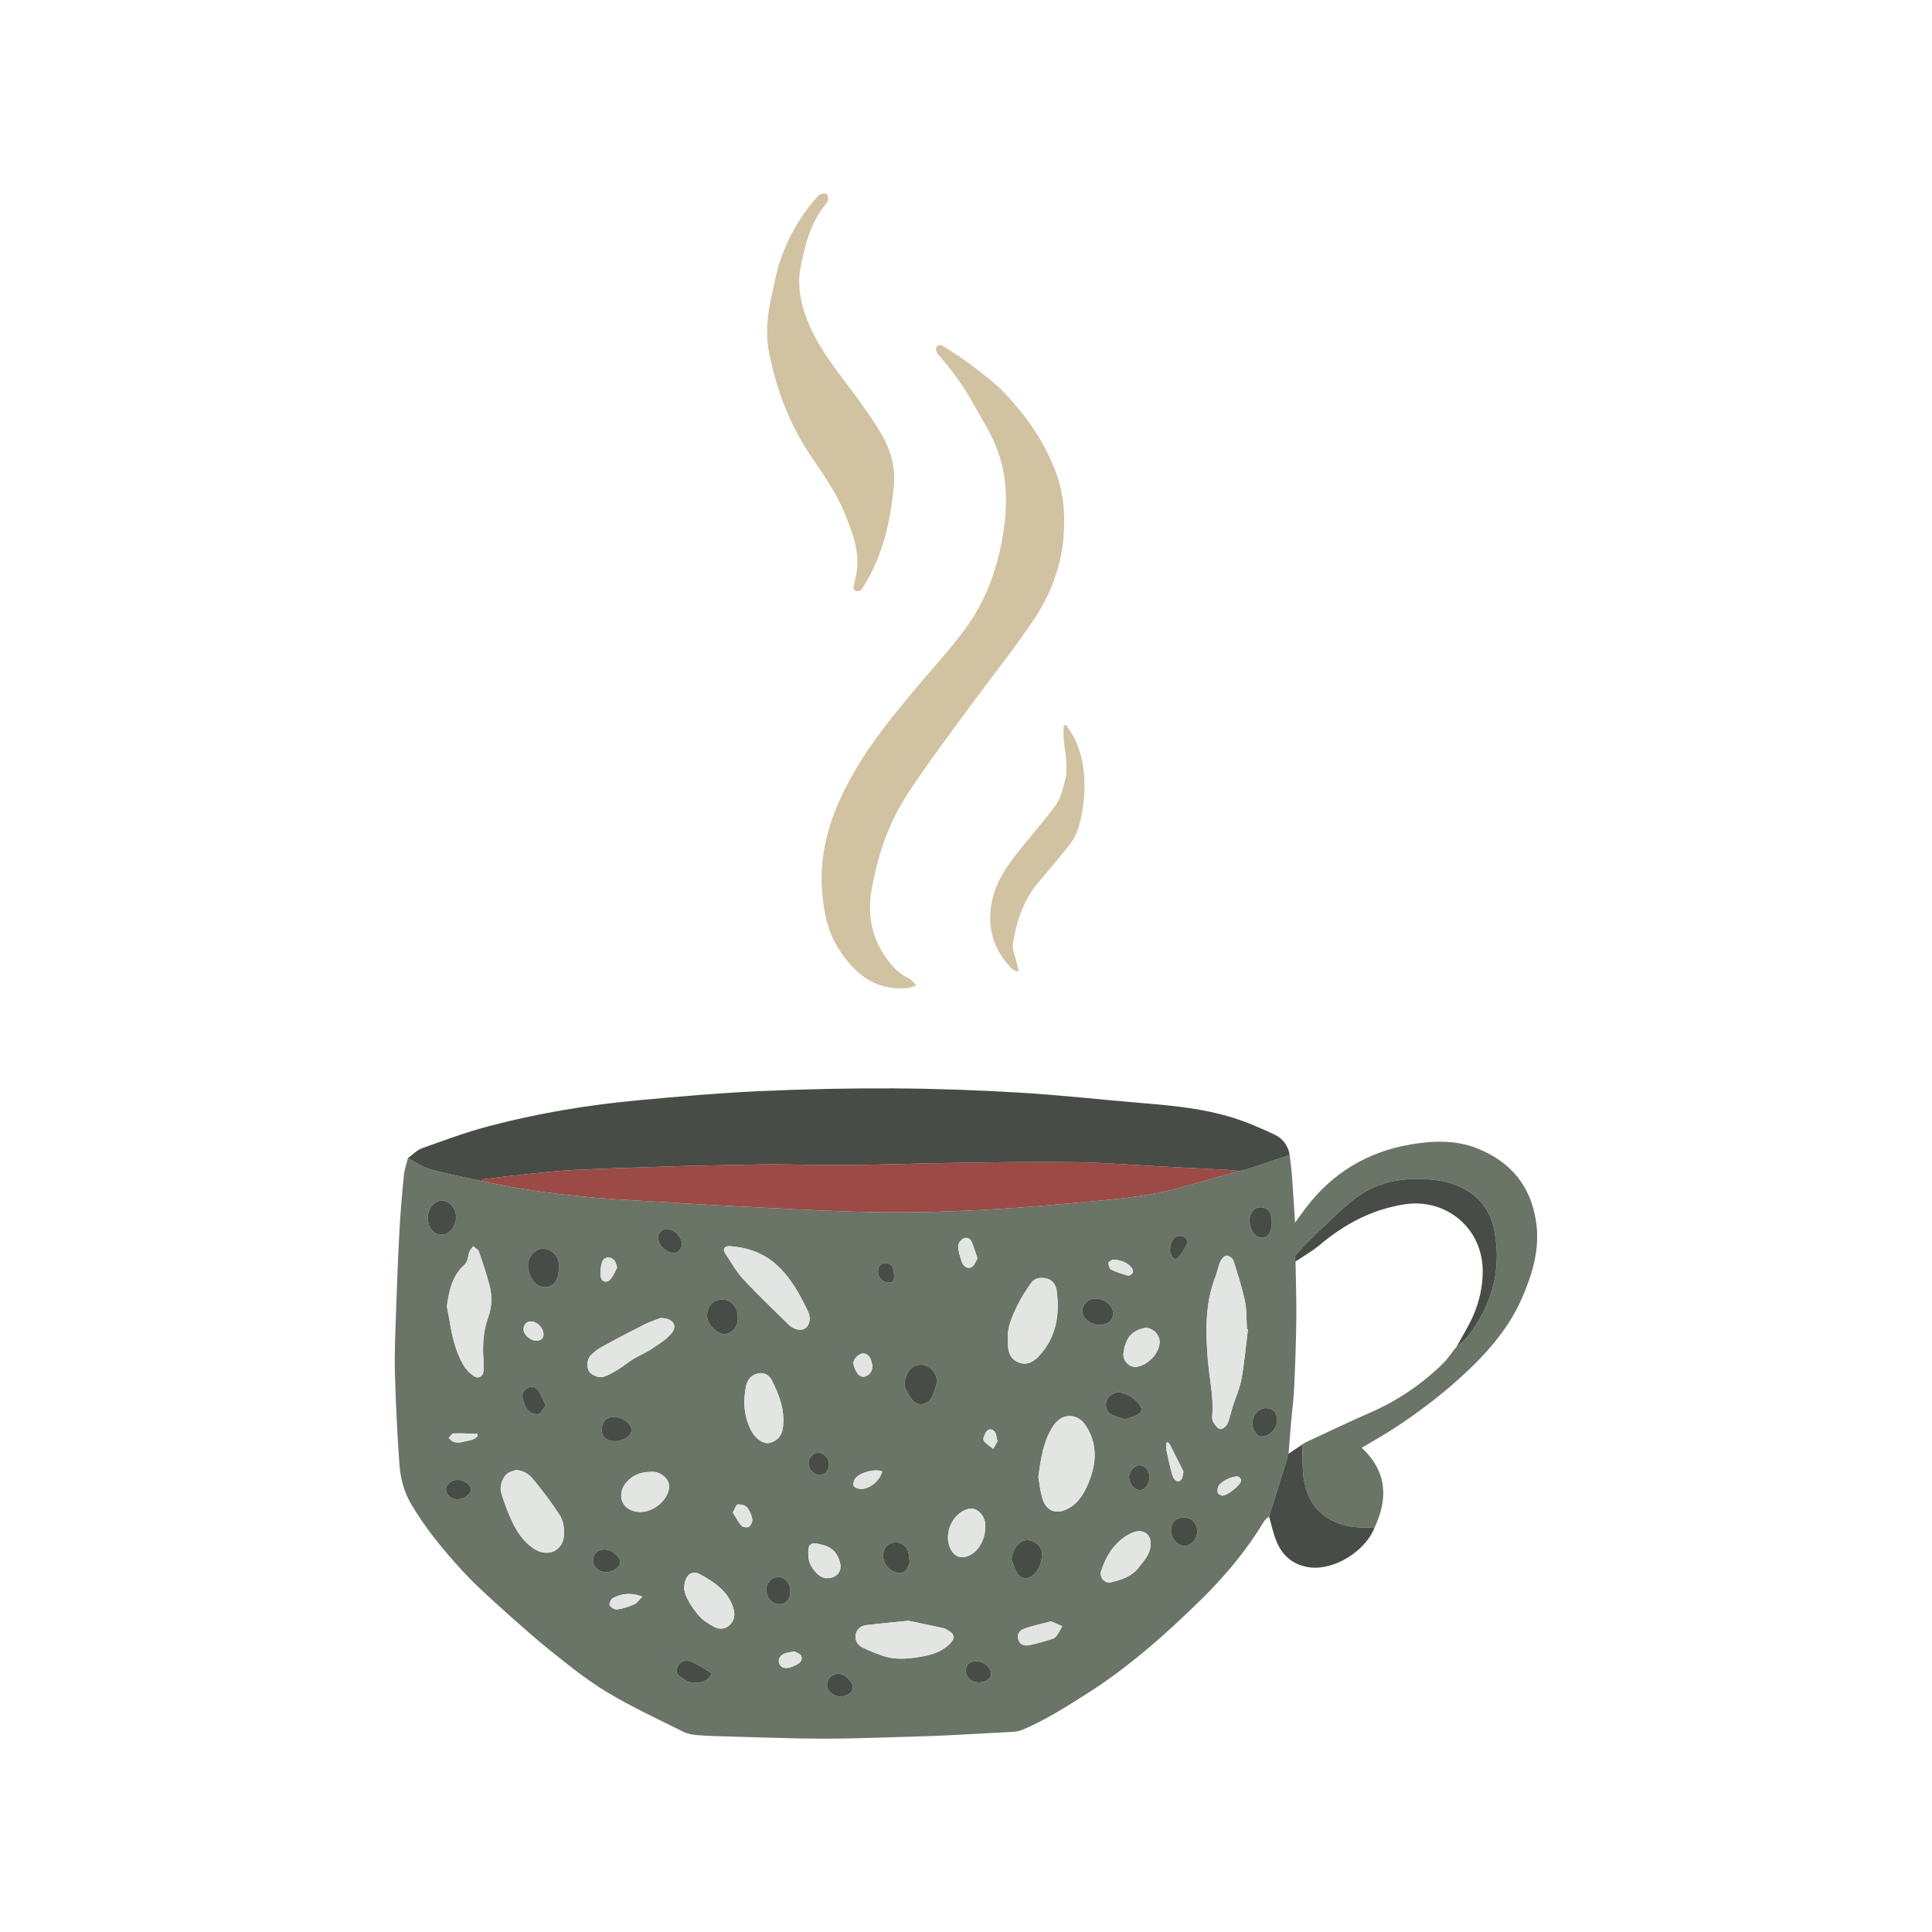 <svg xmlns="http://www.w3.org/2000/svg" width="375" viewBox="0 0 375 375" height="375" version="1.0"><defs><clipPath id="a"><path d="M 76.629 221.109 L 298.367 221.109 L 298.367 337.477 L 76.629 337.477 Z M 76.629 221.109"/></clipPath><clipPath id="b"><path d="M 148 37.5 L 211 37.5 L 211 192 L 148 192 Z M 148 37.5"/></clipPath></defs><g clip-path="url(#a)"><path fill="#6A7467" d="M 193.68 279.598 C 193.621 279.551 193.566 279.512 193.508 279.469 C 193.445 279.109 193.426 278.738 193.312 278.395 C 193.062 277.648 192.422 277.227 191.777 277.582 C 191.324 277.832 191.098 278.566 190.887 279.129 C 190.809 279.34 190.973 279.758 191.164 279.934 C 191.668 280.406 192.25 280.797 192.801 281.223 C 193.094 280.68 193.387 280.137 193.68 279.598 Z M 92.711 278.699 C 92.695 278.57 92.68 278.438 92.664 278.309 C 91.125 278.27 89.582 278.176 88.047 278.23 C 87.711 278.246 87.395 278.801 87.07 279.102 C 87.414 279.379 87.723 279.805 88.109 279.895 C 88.66 280.023 89.305 280.031 89.848 279.871 C 90.832 279.578 92.008 279.629 92.711 278.699 Z M 173.535 247.812 C 173.555 245.996 172.988 245.195 171.914 245.188 C 170.977 245.18 170.43 245.781 170.43 246.832 C 170.426 247.996 171.355 248.953 172.516 248.949 C 173.535 248.945 173.527 248.195 173.535 247.812 Z M 154.203 320.539 C 153.344 320.715 152.766 320.734 152.277 320.957 C 151.539 321.293 150.961 321.883 151.227 322.785 C 151.473 323.633 152.223 323.852 153 323.73 C 153.535 323.648 154.047 323.395 154.547 323.164 C 155.289 322.824 155.828 322.176 155.52 321.422 C 155.328 320.969 154.547 320.758 154.203 320.539 Z M 216.043 244.48 C 215.875 244.586 215.211 244.793 215.164 245.098 C 215.094 245.523 215.359 246.273 215.699 246.441 C 216.727 246.953 217.844 247.297 218.957 247.586 C 219.219 247.652 219.727 247.316 219.887 247.035 C 220.008 246.82 219.848 246.32 219.648 246.078 C 218.82 245.051 217.688 244.594 216.043 244.48 Z M 237.219 290.312 C 238.328 290.281 240.812 288.258 240.914 287.348 C 240.941 287.113 240.562 286.656 240.309 286.605 C 239.309 286.398 236.926 287.559 236.5 288.465 C 236.32 288.852 236.262 289.41 236.402 289.793 C 236.508 290.074 237.031 290.199 237.219 290.312 Z M 103.047 256.492 C 102.211 256.5 101.633 257.102 101.617 257.984 C 101.598 259.055 102.988 260.285 104.191 260.227 C 104.93 260.188 105.492 259.84 105.496 259.027 C 105.5 257.746 104.246 256.48 103.047 256.492 Z M 227.09 242.758 C 227.125 242.895 227.184 243.34 227.371 243.719 C 227.652 244.301 228.246 244.613 228.695 244.082 C 229.367 243.305 230.004 242.418 230.355 241.465 C 230.688 240.57 229.922 239.852 228.941 239.871 C 227.895 239.895 227.137 240.961 227.09 242.758 Z M 119.773 246.066 C 119.582 245.145 119.398 244.473 118.555 244.172 C 117.715 243.871 117.055 244.359 116.859 244.992 C 116.582 245.895 116.453 246.934 116.613 247.855 C 116.785 248.871 117.855 249.082 118.523 248.277 C 119.055 247.633 119.363 246.812 119.773 246.066 Z M 226.73 279.984 C 226.609 279.992 226.488 280.004 226.363 280.016 C 226.363 280.465 226.297 280.93 226.379 281.363 C 226.582 282.438 226.84 283.5 227.094 284.562 C 227.254 285.227 227.398 285.902 227.637 286.539 C 227.891 287.215 228.445 287.789 229.133 287.352 C 229.512 287.113 229.578 286.32 229.695 285.762 C 229.738 285.551 229.539 285.285 229.426 285.055 C 228.648 283.496 227.863 281.938 227.074 280.383 C 226.996 280.23 226.848 280.117 226.73 279.984 Z M 142.242 293.559 C 142.812 294.473 143.254 295.391 143.902 296.121 C 144.172 296.422 145.051 296.562 145.363 296.348 C 145.75 296.086 146.09 295.34 146.012 294.879 C 145.875 294.078 145.543 293.211 145.016 292.609 C 144.645 292.184 143.797 291.953 143.203 292.02 C 142.875 292.055 142.637 292.883 142.242 293.559 Z M 169.34 265.039 C 169.27 264.781 169.18 264.352 169.047 263.938 C 168.75 263.031 167.969 262.535 167.18 262.766 C 166.566 262.941 165.852 263.656 165.688 264.27 C 165.527 264.859 165.898 265.699 166.254 266.293 C 166.617 266.891 167.176 267.488 168.078 267.113 C 168.93 266.762 169.297 266.109 169.34 265.039 Z M 124.691 309.898 C 122.457 309.066 120.68 309.309 119.008 310.156 C 118.613 310.355 118.18 311.27 118.332 311.566 C 118.551 312 119.328 312.457 119.793 312.391 C 120.938 312.227 122.074 311.852 123.137 311.387 C 123.672 311.156 124.039 310.543 124.691 309.898 Z M 160.922 284.297 C 160.941 283.027 159.98 281.992 158.762 281.973 C 157.855 281.957 156.957 282.941 156.93 283.973 C 156.902 285.109 157.934 286.277 159 286.309 C 160.016 286.34 160.91 285.406 160.922 284.297 Z M 171.242 285.625 C 170.02 285.016 167.082 285.703 166.062 286.902 C 165.758 287.262 165.551 287.949 165.688 288.355 C 165.797 288.684 166.484 288.957 166.938 288.992 C 168.684 289.129 170.738 287.5 171.242 285.625 Z M 88.82 287.234 C 87.559 287.242 86.555 288.105 86.582 289.168 C 86.605 290.191 87.602 291.023 88.789 291.016 C 90.086 291.008 91.422 290.055 91.43 289.133 C 91.441 288.211 90.09 287.227 88.82 287.234 Z M 223.109 286.625 C 223.102 285.359 222.277 284.418 221.156 284.402 C 220.207 284.391 219.156 285.586 219.152 286.68 C 219.148 288 220.191 289.258 221.266 289.223 C 222.328 289.191 223.121 288.074 223.109 286.625 Z M 187.465 324.359 C 187.453 325.539 188.52 326.516 189.863 326.551 C 191.203 326.59 192.332 325.852 192.359 324.922 C 192.402 323.703 190.949 322.445 189.488 322.438 C 188.211 322.426 187.48 323.121 187.465 324.359 Z M 189.734 244.277 C 189.336 243.098 189.027 242.137 188.68 241.188 C 188.387 240.391 187.672 240.07 187.008 240.387 C 186.523 240.613 185.98 241.336 185.988 241.828 C 186.004 242.816 186.309 243.82 186.625 244.777 C 186.91 245.645 187.621 246.359 188.527 245.984 C 189.066 245.762 189.336 244.879 189.734 244.277 Z M 129.566 238.543 C 128.5 238.531 127.75 239.25 127.73 240.297 C 127.711 241.609 129.297 243.133 130.746 243.191 C 131.637 243.223 132.348 242.465 132.355 241.473 C 132.371 240.117 130.887 238.559 129.566 238.543 Z M 163.105 329.289 C 164.34 329.301 165.496 328.512 165.52 327.633 C 165.551 326.434 164.035 324.887 162.812 324.871 C 161.574 324.859 160.555 325.781 160.527 326.941 C 160.504 328.199 161.68 329.273 163.105 329.289 Z M 105.926 272.789 C 105.387 271.691 105.023 270.746 104.484 269.91 C 104.027 269.211 103.246 268.969 102.453 269.375 C 101.668 269.777 101.219 270.516 101.441 271.379 C 101.656 272.215 101.961 273.125 102.516 273.738 C 102.953 274.227 103.906 274.637 104.484 274.492 C 105.035 274.355 105.398 273.461 105.926 272.789 Z M 117.332 300.75 C 115.973 300.746 115.098 301.594 115.098 302.918 C 115.094 304.152 116.191 305.133 117.598 305.156 C 118.934 305.18 120.355 304.219 120.379 303.281 C 120.406 302.137 118.742 300.754 117.332 300.75 Z M 153.402 308.914 C 153.414 307.27 152.375 306.074 150.945 306.09 C 149.801 306.105 148.777 307.195 148.754 308.426 C 148.715 310.078 149.793 311.375 151.207 311.379 C 152.578 311.383 153.391 310.469 153.402 308.914 Z M 138.156 324.789 C 136.895 324.043 135.711 323.246 134.441 322.629 C 133.594 322.211 132.543 322.152 131.875 322.922 C 131.48 323.375 131.137 324.402 131.379 324.773 C 131.832 325.465 132.699 325.918 133.453 326.375 C 133.773 326.57 134.234 326.535 134.637 326.586 C 136.203 326.785 137.594 326.152 138.156 324.789 Z M 247.91 275.68 C 247.922 274.246 247.098 273.348 245.746 273.309 C 244.414 273.277 243.105 274.656 243.066 276.145 C 243.031 277.484 243.891 278.777 244.836 278.82 C 246.34 278.883 247.891 277.297 247.91 275.68 Z M 242.445 237.02 C 242.66 237.707 242.77 238.457 243.121 239.074 C 243.973 240.582 245.859 240.672 246.504 239.191 C 246.855 238.383 246.93 237.344 246.809 236.449 C 246.602 234.887 245.656 234.188 244.383 234.352 C 243.234 234.496 242.578 235.457 242.445 237.02 Z M 119.441 279.727 C 120.957 279.738 122.504 278.723 122.586 277.668 C 122.664 276.664 121.34 275.367 119.926 275.113 C 118.816 274.918 117.684 275.039 117.129 276.109 C 116.805 276.734 116.703 277.688 116.93 278.344 C 117.301 279.398 118.324 279.77 119.441 279.727 Z M 229.836 294.539 C 228.246 294.531 227.316 295.461 227.309 297.055 C 227.301 298.641 228.527 300.027 229.949 300.043 C 231.184 300.059 232.363 298.707 232.383 297.25 C 232.406 295.723 231.301 294.547 229.836 294.539 Z M 213.406 257.148 C 215.098 257.141 216.062 256.305 216.035 254.867 C 216.012 253.34 214.379 252.035 212.535 252.066 C 211.199 252.09 210.035 253.262 210.086 254.543 C 210.133 255.914 211.719 257.156 213.406 257.148 Z M 176.684 302.918 C 176.59 302.879 176.496 302.84 176.402 302.797 C 176.402 302.43 176.441 302.059 176.398 301.695 C 176.25 300.457 175.328 299.496 174.227 299.406 C 172.762 299.285 171.926 299.848 171.5 301.238 C 171.137 302.434 171.812 304.066 172.945 304.75 C 173.805 305.266 174.816 305.652 175.617 305.023 C 176.18 304.586 176.34 303.641 176.684 302.918 Z M 218.305 275.496 C 219.141 275.203 220.031 275.043 220.754 274.609 C 221.77 274 221.781 273.328 221.012 272.418 C 220.078 271.316 218.926 270.574 217.496 270.293 C 216.445 270.09 215.199 270.777 214.82 271.781 C 214.418 272.832 214.754 274.039 215.754 274.566 C 216.516 274.969 217.379 275.168 218.305 275.496 Z M 204.031 314.703 C 202.277 315.164 200.59 315.512 198.973 316.059 C 197.719 316.48 197.309 317.344 197.703 318.379 C 198.094 319.426 199.059 319.48 199.938 319.297 C 201.367 318.996 202.773 318.566 204.18 318.141 C 204.512 318.039 204.871 317.809 205.07 317.527 C 205.492 316.938 205.82 316.281 206.188 315.652 C 205.484 315.34 204.773 315.027 204.031 314.703 Z M 83.02 236.352 C 83.02 238.32 84.148 239.672 85.785 239.656 C 87.227 239.645 88.539 237.992 88.527 236.211 C 88.52 234.551 87.188 233.031 85.758 233.051 C 84.293 233.07 83.02 234.602 83.02 236.352 Z M 143.207 255.57 C 143.207 253.938 142.086 252.426 140.629 252.281 C 138.863 252.105 137.668 252.926 137.32 254.629 C 137 256.195 137.777 257.344 138.93 258.258 C 139.715 258.883 140.641 259.227 141.605 258.703 C 142.734 258.09 143.258 257.07 143.207 255.57 Z M 160.754 306.289 C 162.328 306.281 163.398 305.098 163.094 303.547 C 162.742 301.773 161.754 300.457 159.93 299.938 C 157.152 299.145 156.703 299.543 156.938 302.391 C 157.082 304.156 159.191 306.684 160.754 306.289 Z M 196.336 302.652 C 196.676 303.52 196.91 304.449 197.379 305.238 C 198.18 306.574 199.484 306.668 200.637 305.648 C 201.73 304.672 202.109 303.367 202.254 302.008 C 202.387 300.75 201.668 299.676 200.523 299.199 C 199.539 298.789 198.609 298.855 197.766 299.617 C 196.879 300.418 196.516 301.402 196.336 302.652 Z M 108.465 246.078 C 108.465 245.746 108.496 245.414 108.457 245.086 C 108.32 243.828 107.316 242.758 105.992 242.43 C 105.02 242.184 103.766 242.676 103.113 243.637 C 102.438 244.637 102.316 245.746 102.668 246.906 C 103.289 248.938 104.633 250.062 106.141 249.812 C 107.68 249.555 108.484 248.273 108.465 246.078 Z M 175.562 269.141 C 175.883 269.695 176.34 270.879 177.125 271.777 C 178.152 272.953 179.867 272.754 180.719 271.43 C 181.215 270.656 181.5 269.715 181.727 268.812 C 182.234 266.777 180.656 264.996 178.906 264.906 C 177.055 264.805 175.508 266.445 175.562 269.141 Z M 222.367 257.707 C 221.883 257.848 221.379 257.945 220.918 258.141 C 218.926 258.98 218.309 260.777 218.07 262.664 C 217.875 264.191 219.309 265.508 220.645 265.293 C 222.73 264.961 224.734 262.965 225.059 260.898 C 225.309 259.324 224.012 257.82 222.367 257.707 Z M 191.227 296.496 C 191.227 296.238 191.25 295.977 191.223 295.723 C 191.043 293.902 189.469 292.516 187.996 292.871 C 184.633 293.676 182.844 298.309 184.801 301.141 C 185.504 302.16 186.492 302.488 187.688 302.102 C 189.699 301.457 191.227 299.035 191.227 296.496 Z M 126.297 285.691 C 124.23 285.695 122.586 286.418 121.383 287.973 C 120.117 289.613 120.137 292.445 122.957 293.285 C 125.879 294.152 128.789 291.918 129.609 289.812 C 130.008 288.789 130.016 287.707 129.168 286.832 C 128.359 285.996 127.367 285.578 126.297 285.691 Z M 223.336 299.496 C 223.34 297.871 221.984 296.812 220.258 297.336 C 219.633 297.52 219.031 297.84 218.488 298.195 C 216.027 299.801 214.641 302.188 213.738 304.902 C 213.332 306.129 214.387 307.422 215.652 307.121 C 217.66 306.645 219.66 306.023 220.992 304.273 C 222.047 302.887 223.395 301.629 223.336 299.496 Z M 132.801 308.457 C 133.02 309.965 134.168 311.863 135.594 313.527 C 136.422 314.496 137.598 315.242 138.75 315.836 C 139.781 316.367 140.992 316.145 141.801 315.25 C 142.543 314.43 142.691 313.375 142.371 312.254 C 141.391 308.863 138.664 307.109 135.871 305.559 C 134.23 304.645 132.801 305.777 132.801 308.457 Z M 144.453 271.863 C 144.469 274.09 144.902 276.18 146.055 278.098 C 146.805 279.34 148.281 280.312 149.258 280.094 C 150.781 279.758 151.734 278.758 151.945 277.242 C 152.426 273.859 151.277 270.785 149.777 267.863 C 149.301 266.934 148.316 266.297 147.082 266.602 C 145.75 266.934 145.031 267.859 144.777 269.141 C 144.602 270.035 144.559 270.957 144.453 271.863 Z M 128.211 255.832 C 127.449 256.133 126.219 256.516 125.078 257.082 C 122.355 258.449 119.664 259.867 116.996 261.328 C 116.172 261.777 115.375 262.352 114.719 263.012 C 113.891 263.855 113.805 265.363 114.363 266.199 C 114.891 266.984 116.301 267.555 117.32 267.184 C 118.297 266.824 119.219 266.281 120.109 265.73 C 121.102 265.113 121.996 264.348 122.992 263.742 C 124.156 263.039 125.441 262.527 126.566 261.773 C 127.922 260.863 129.387 259.965 130.391 258.727 C 131.562 257.277 130.594 255.816 128.211 255.832 Z M 176.324 314.586 C 172.957 314.93 170.551 315.145 168.156 315.434 C 167.023 315.57 166.223 316.27 166.07 317.41 C 165.93 318.488 166.508 319.355 167.477 319.816 C 168.668 320.383 169.898 320.871 171.137 321.32 C 173.824 322.297 176.582 321.965 179.273 321.465 C 181.25 321.098 183.188 320.406 184.598 318.797 C 185.305 317.992 185.246 317.266 184.371 316.68 C 183.977 316.418 183.559 316.125 183.113 316.023 C 180.555 315.453 177.984 314.938 176.324 314.586 Z M 157.168 255.852 C 157.125 255.656 157.094 255.121 156.883 254.668 C 155.266 251.273 153.504 247.977 150.633 245.414 C 148.078 243.137 145.031 242.145 141.699 241.879 C 140.66 241.797 140.215 242.426 140.719 243.195 C 141.855 244.91 142.855 246.758 144.238 248.246 C 147.102 251.34 150.172 254.238 153.172 257.203 C 153.453 257.48 153.828 257.684 154.191 257.852 C 155.734 258.57 157.156 257.758 157.168 255.852 Z M 195.652 259.934 C 195.652 260.34 195.66 260.523 195.652 260.707 C 195.609 262.383 196.094 263.824 197.762 264.465 C 199.348 265.07 200.645 264.309 201.695 263.172 C 205.02 259.578 205.707 255.215 205.109 250.57 C 204.973 249.516 204.398 248.449 203.125 248.156 C 201.922 247.879 200.797 248.031 200.066 249.109 C 199.164 250.438 198.258 251.785 197.559 253.227 C 196.5 255.402 195.438 257.613 195.652 259.934 Z M 100.156 285.328 C 99.652 285.512 99.109 285.629 98.656 285.898 C 97.621 286.516 96.867 288.441 97.297 289.805 C 97.895 291.715 98.57 293.625 99.441 295.426 C 100.379 297.371 101.59 299.172 103.422 300.465 C 106.188 302.426 109.145 301.074 109.441 298.254 C 109.609 296.664 109.348 295.168 108.547 293.938 C 106.977 291.523 105.215 289.219 103.383 286.992 C 102.633 286.09 101.531 285.41 100.156 285.328 Z M 86.738 253.582 C 86.887 254.379 87.074 255.273 87.223 256.176 C 87.727 259.227 88.375 262.25 89.945 264.953 C 90.438 265.797 91.191 266.582 92.008 267.121 C 92.898 267.707 93.785 267.113 93.855 266.047 C 93.902 265.387 93.895 264.719 93.844 264.059 C 93.641 261.227 93.766 258.434 94.742 255.73 C 95.473 253.707 95.559 251.621 95.031 249.57 C 94.449 247.324 93.711 245.109 92.945 242.914 C 92.797 242.492 92.207 242.227 91.824 241.887 C 91.543 242.34 91.105 242.762 91.012 243.254 C 90.84 244.125 90.754 244.945 90.031 245.613 C 87.75 247.723 87.148 250.551 86.738 253.582 Z M 201.543 286.699 C 201.773 287.941 201.906 289.457 202.336 290.879 C 203.066 293.277 204.953 294.004 207.176 292.887 C 209.285 291.828 210.414 289.898 211.262 287.859 C 212.824 284.105 213.094 280.309 210.75 276.715 C 209.117 274.211 206.129 274.227 204.473 276.723 C 202.52 279.66 202.027 283.039 201.543 286.699 Z M 242.223 258.02 C 242.156 258.008 242.09 257.992 242.023 257.977 C 241.914 256.18 242.016 254.344 241.648 252.602 C 241.086 249.918 240.246 247.289 239.406 244.676 C 239.262 244.23 238.504 243.684 238.074 243.719 C 237.633 243.75 237.09 244.375 236.867 244.867 C 236.449 245.797 236.289 246.844 235.918 247.801 C 233.887 253.027 234.008 258.449 234.438 263.895 C 234.723 267.508 235.602 271.07 235.297 274.738 C 235.258 275.195 235.312 275.754 235.547 276.121 C 235.871 276.637 236.363 277.289 236.875 277.379 C 237.273 277.449 238.027 276.844 238.234 276.371 C 238.715 275.277 238.934 274.074 239.297 272.926 C 239.859 271.148 240.664 269.418 240.984 267.598 C 241.551 264.434 241.824 261.215 242.223 258.02 Z M 250.32 224.168 C 250.469 225.469 250.66 226.766 250.758 228.07 C 250.98 231.113 251.164 234.156 251.371 237.324 C 252.074 236.352 252.75 235.391 253.461 234.457 C 258.59 227.699 265.352 223.609 273.699 222.156 C 278.062 221.398 282.473 221.234 286.648 222.871 C 293.133 225.414 297.129 230.117 298.156 237.16 C 298.914 242.355 297.496 247.145 295.477 251.816 C 292.758 258.105 288.281 263.031 283.254 267.566 C 279.305 271.125 275.078 274.301 270.645 277.207 C 268.59 278.551 266.434 279.742 264.309 281.012 C 269.199 285.578 269.492 290.824 266.785 296.543 C 265.25 296.473 263.688 296.559 262.184 296.297 C 257.359 295.461 254.191 292.617 253.199 287.82 C 252.703 285.41 252.891 282.859 252.766 280.375 C 252.945 280.254 253.109 280.102 253.305 280.012 C 257.512 278.062 261.695 276.055 265.945 274.195 C 271.27 271.863 275.996 268.676 280.129 264.605 C 280.984 263.766 281.645 262.727 282.395 261.777 C 282.477 261.707 282.559 261.629 282.637 261.559 L 282.629 261.566 C 283.383 260.855 284.25 260.227 284.883 259.414 C 289.523 253.426 291.453 246.691 290.117 239.168 C 289.559 236.023 288.094 233.328 285.371 231.488 C 283.23 230.043 280.859 229.258 278.277 229 C 273.004 228.477 267.949 229.086 263.555 232.242 C 261.246 233.895 259.207 235.938 257.117 237.883 C 255.367 239.516 253.711 241.254 252.027 242.953 C 251.512 243.477 251.02 244.043 251.465 244.867 C 251.523 248.617 251.66 252.371 251.617 256.121 C 251.562 260.566 251.395 265.016 251.188 269.457 C 251.086 271.723 250.777 273.984 250.582 276.25 C 250.41 278.219 250.27 280.195 250.109 282.172 L 250.121 282.148 C 250.043 282.234 249.965 282.316 249.887 282.402 C 249.855 282.691 249.871 282.996 249.785 283.266 C 248.637 286.965 247.477 290.656 246.316 294.352 C 245.992 294.656 245.574 294.906 245.355 295.273 C 241.98 300.898 237.805 305.891 233.137 310.469 C 226.27 317.215 219.098 323.586 210.934 328.762 C 206.891 331.324 202.859 333.902 198.426 335.762 C 197.898 335.98 197.297 336.102 196.723 336.137 C 192.355 336.391 187.984 336.617 183.613 336.84 C 181.777 336.93 179.941 336.996 178.102 337.047 C 172.141 337.207 166.176 337.473 160.215 337.477 C 154.043 337.477 147.867 337.223 141.695 337.062 C 139.637 337.012 137.574 336.961 135.523 336.801 C 134.547 336.723 133.504 336.57 132.648 336.145 C 127.672 333.656 122.598 331.324 117.848 328.461 C 113.926 326.098 110.316 323.184 106.73 320.305 C 103.18 317.449 99.793 314.379 96.402 311.328 C 94.164 309.309 91.938 307.258 89.898 305.043 C 86.129 300.953 82.57 296.676 79.758 291.852 C 78.379 289.492 77.711 286.852 77.523 284.176 C 77.113 278.352 76.816 272.512 76.66 266.672 C 76.555 262.809 76.727 258.938 76.855 255.07 C 77.035 249.703 77.242 244.34 77.527 238.977 C 77.727 235.344 78.043 231.719 78.395 228.098 C 78.504 226.984 78.906 225.898 79.172 224.797 C 80.629 225.539 82.016 226.539 83.559 226.969 C 86.805 227.875 90.133 228.488 93.43 229.223 C 103.23 231.41 113.172 232.457 123.184 232.996 C 128.516 233.285 133.84 233.672 139.176 233.941 C 148.336 234.406 157.492 234.957 166.66 235.207 C 180.492 235.59 194.285 234.844 208.059 233.531 C 214.766 232.887 221.5 232.523 228.047 230.785 C 232.23 229.676 236.391 228.457 240.562 227.289 C 241.059 227.18 241.57 227.117 242.047 226.957 C 244.809 226.039 247.566 225.102 250.32 224.168"/></g><g clip-path="url(#b)"><path fill="#D1C2A2" d="M 206.457 140.855 C 206.457 141.758 206.383 142.664 206.473 143.555 C 206.734 146.219 207.383 148.891 206.711 151.551 C 206.297 153.195 205.844 154.98 204.871 156.316 C 202.434 159.668 199.641 162.762 197.082 166.035 C 194.59 169.219 192.613 172.586 192.258 176.836 C 191.883 181.312 193.359 184.898 196.371 188.008 C 196.648 188.293 197.086 188.418 197.449 188.613 C 197.543 188.523 197.637 188.434 197.727 188.34 C 197.59 187.828 197.438 187.316 197.32 186.797 C 197.051 185.625 196.449 184.395 196.609 183.277 C 197.254 178.781 198.707 174.566 201.738 171.031 C 203.629 168.828 205.473 166.586 207.32 164.348 C 209.176 162.102 209.812 159.422 210.195 156.602 C 210.809 152.137 210.598 147.793 208.711 143.645 C 208.234 142.602 207.531 141.668 206.938 140.688 C 206.777 140.742 206.617 140.801 206.457 140.855 Z M 166.062 114.699 C 166.312 114.805 166.707 114.742 166.965 114.609 C 167.203 114.488 167.383 114.199 167.535 113.953 C 171.34 107.957 172.836 101.246 173.504 94.309 C 173.836 90.875 172.949 87.57 171.297 84.641 C 169.539 81.52 167.375 78.613 165.238 75.719 C 162.352 71.809 159.281 68.027 157.289 63.543 C 155.637 59.82 154.598 55.953 155.398 51.852 C 156.254 47.469 157.359 43.152 160.309 39.59 C 160.492 39.367 160.707 39.082 160.719 38.82 C 160.73 38.43 160.695 37.828 160.465 37.691 C 160.145 37.5 159.547 37.531 159.199 37.715 C 158.762 37.941 158.438 38.402 158.105 38.797 C 155.102 42.309 152.887 46.297 151.414 50.652 C 150.656 52.902 150.25 55.273 149.73 57.602 C 148.941 61.145 148.562 64.746 149.262 68.328 C 150.652 75.473 153.172 82.191 157.238 88.289 C 159.672 91.93 162.262 95.477 163.926 99.578 C 165.461 103.375 166.992 107.172 166.211 111.414 C 166.059 112.246 165.863 113.066 165.648 114.098 C 165.73 114.23 165.84 114.598 166.062 114.699 Z M 206.543 101.59 C 206.543 108.387 204.422 114.602 200.727 120.168 C 197.195 125.492 193.172 130.492 189.371 135.645 C 186.445 139.609 183.496 143.562 180.637 147.578 C 178.676 150.332 176.707 153.102 174.992 156.012 C 172.047 161.004 170.348 166.477 169.262 172.16 C 168.312 177.133 169.027 181.75 171.992 185.918 C 173.152 187.547 174.473 189.004 176.359 189.879 C 176.957 190.156 177.383 190.801 177.891 191.277 C 177.207 191.465 176.535 191.781 175.844 191.824 C 169.625 192.211 165.625 188.805 162.602 183.883 C 160.629 180.68 159.918 177.066 159.59 173.371 C 158.859 165.086 161.414 157.617 165.398 150.531 C 168.969 144.18 173.574 138.586 178.242 133.031 C 181.434 129.23 184.844 125.582 187.715 121.555 C 191.688 115.992 193.828 109.605 194.824 102.84 C 195.629 97.355 195.43 91.926 193.371 86.766 C 192.211 83.848 190.449 81.164 188.934 78.391 C 187.02 74.883 184.648 71.707 182.016 68.707 C 181.754 68.406 181.586 67.66 181.77 67.398 C 182.277 66.672 183.004 67.121 183.531 67.461 C 185.324 68.617 187.133 69.762 188.816 71.066 C 190.965 72.734 193.184 74.371 195.035 76.336 C 199.375 80.953 202.992 86.09 205.109 92.148 C 206.172 95.199 206.633 98.352 206.543 101.59"/></g><path fill="#9C4A45" d="M 93.43 229.223 C 93.652 229.09 93.871 228.871 94.105 228.844 C 96.801 228.508 99.5 228.176 102.203 227.902 C 105.277 227.59 108.348 227.23 111.43 227.086 C 118.016 226.773 124.609 226.57 131.199 226.359 C 134.773 226.242 138.348 226.199 141.922 226.133 C 144.723 226.078 147.523 225.992 150.324 226 C 155.117 226.02 159.906 226.184 164.699 226.129 C 171.773 226.055 178.848 225.797 185.918 225.699 C 193.586 225.594 201.258 225.465 208.922 225.582 C 214.477 225.664 220.027 226.129 225.574 226.418 C 229.801 226.637 234.031 226.84 238.258 227.066 C 239.027 227.105 239.793 227.211 240.562 227.289 C 236.391 228.457 232.23 229.676 228.047 230.785 C 221.5 232.523 214.766 232.887 208.059 233.531 C 194.285 234.844 180.492 235.59 166.66 235.207 C 157.492 234.957 148.336 234.406 139.176 233.941 C 133.84 233.672 128.516 233.285 123.184 232.996 C 113.172 232.457 103.23 231.41 93.43 229.223"/><path fill="#E3E5E3" d="M 193.508 279.469 C 193.445 279.109 193.426 278.738 193.312 278.395 C 193.062 277.648 192.422 277.227 191.777 277.582 C 191.324 277.832 191.098 278.566 190.887 279.129 C 190.809 279.34 190.973 279.758 191.164 279.934 C 191.668 280.406 192.25 280.797 192.801 281.223 C 193.094 280.68 193.387 280.137 193.68 279.598 C 193.621 279.551 193.566 279.512 193.508 279.469 Z M 92.664 278.309 C 91.125 278.27 89.582 278.176 88.047 278.23 C 87.711 278.246 87.395 278.801 87.07 279.102 C 87.414 279.379 87.723 279.805 88.109 279.895 C 88.66 280.023 89.305 280.031 89.848 279.871 C 90.832 279.578 92.008 279.629 92.711 278.699 C 92.695 278.57 92.68 278.438 92.664 278.309 Z M 152.277 320.957 C 151.539 321.293 150.961 321.883 151.227 322.785 C 151.473 323.633 152.223 323.852 153 323.73 C 153.535 323.648 154.047 323.395 154.547 323.164 C 155.289 322.824 155.828 322.176 155.52 321.422 C 155.328 320.969 154.547 320.758 154.203 320.539 C 153.344 320.715 152.766 320.734 152.277 320.957 Z M 215.164 245.098 C 215.094 245.523 215.359 246.273 215.699 246.441 C 216.727 246.953 217.844 247.297 218.957 247.586 C 219.219 247.652 219.727 247.316 219.887 247.035 C 220.008 246.82 219.848 246.32 219.648 246.078 C 218.82 245.051 217.688 244.594 216.043 244.48 C 215.875 244.586 215.211 244.793 215.164 245.098 Z M 240.914 287.348 C 240.941 287.113 240.562 286.656 240.309 286.605 C 239.309 286.398 236.926 287.559 236.5 288.465 C 236.32 288.852 236.262 289.41 236.402 289.793 C 236.508 290.074 237.031 290.199 237.219 290.312 C 238.328 290.281 240.812 288.258 240.914 287.348 Z M 101.617 257.984 C 101.598 259.055 102.988 260.285 104.191 260.227 C 104.93 260.188 105.492 259.84 105.496 259.027 C 105.5 257.746 104.246 256.48 103.047 256.492 C 102.211 256.5 101.633 257.102 101.617 257.984 Z M 118.555 244.172 C 117.715 243.871 117.055 244.359 116.859 244.992 C 116.582 245.895 116.453 246.934 116.613 247.855 C 116.785 248.871 117.855 249.082 118.523 248.277 C 119.055 247.633 119.363 246.812 119.773 246.066 C 119.582 245.145 119.398 244.473 118.555 244.172 Z M 226.363 280.016 C 226.363 280.465 226.297 280.93 226.379 281.363 C 226.582 282.438 226.84 283.5 227.094 284.562 C 227.254 285.227 227.398 285.902 227.637 286.539 C 227.891 287.215 228.445 287.789 229.133 287.352 C 229.512 287.113 229.578 286.32 229.695 285.762 C 229.738 285.551 229.539 285.285 229.426 285.055 C 228.648 283.496 227.863 281.938 227.074 280.383 C 226.996 280.23 226.848 280.117 226.73 279.984 C 226.609 279.992 226.488 280.004 226.363 280.016 Z M 143.902 296.121 C 144.172 296.422 145.051 296.562 145.363 296.348 C 145.75 296.086 146.09 295.34 146.012 294.879 C 145.875 294.078 145.543 293.211 145.016 292.609 C 144.645 292.184 143.797 291.953 143.203 292.02 C 142.875 292.055 142.637 292.883 142.242 293.559 C 142.812 294.473 143.254 295.391 143.902 296.121 Z M 169.047 263.938 C 168.75 263.031 167.969 262.535 167.18 262.766 C 166.566 262.941 165.852 263.656 165.688 264.27 C 165.527 264.859 165.898 265.699 166.254 266.293 C 166.617 266.891 167.176 267.488 168.078 267.113 C 168.93 266.762 169.297 266.109 169.34 265.039 C 169.27 264.781 169.18 264.352 169.047 263.938 Z M 119.008 310.156 C 118.613 310.355 118.18 311.27 118.332 311.566 C 118.551 312 119.328 312.457 119.793 312.391 C 120.938 312.227 122.074 311.852 123.137 311.387 C 123.672 311.156 124.039 310.543 124.691 309.898 C 122.457 309.066 120.68 309.309 119.008 310.156 Z M 166.062 286.902 C 165.758 287.262 165.551 287.949 165.688 288.355 C 165.797 288.684 166.484 288.957 166.938 288.992 C 168.684 289.129 170.738 287.5 171.242 285.625 C 170.02 285.016 167.082 285.703 166.062 286.902 Z M 188.68 241.188 C 188.387 240.391 187.672 240.07 187.008 240.387 C 186.523 240.613 185.98 241.336 185.988 241.828 C 186.004 242.816 186.309 243.82 186.625 244.777 C 186.91 245.645 187.621 246.359 188.527 245.984 C 189.066 245.762 189.336 244.879 189.734 244.277 C 189.336 243.098 189.027 242.137 188.68 241.188 Z M 198.973 316.059 C 197.719 316.48 197.309 317.344 197.703 318.379 C 198.094 319.426 199.059 319.48 199.938 319.297 C 201.367 318.996 202.773 318.566 204.18 318.141 C 204.512 318.039 204.871 317.809 205.07 317.527 C 205.492 316.938 205.82 316.281 206.188 315.652 C 205.484 315.34 204.773 315.027 204.031 314.703 C 202.277 315.164 200.59 315.512 198.973 316.059 Z M 163.094 303.547 C 162.742 301.773 161.754 300.457 159.93 299.938 C 157.152 299.145 156.703 299.543 156.938 302.391 C 157.082 304.156 159.191 306.684 160.754 306.289 C 162.328 306.281 163.398 305.098 163.094 303.547 Z M 220.918 258.141 C 218.926 258.98 218.309 260.777 218.07 262.664 C 217.875 264.191 219.309 265.508 220.645 265.293 C 222.73 264.961 224.734 262.965 225.059 260.898 C 225.309 259.324 224.012 257.82 222.367 257.707 C 221.883 257.848 221.379 257.945 220.918 258.141 Z M 191.223 295.723 C 191.043 293.902 189.469 292.516 187.996 292.871 C 184.633 293.676 182.844 298.309 184.801 301.141 C 185.504 302.16 186.492 302.488 187.688 302.102 C 189.699 301.457 191.227 299.035 191.227 296.496 C 191.227 296.238 191.25 295.977 191.223 295.723 Z M 121.383 287.973 C 120.117 289.613 120.137 292.445 122.957 293.285 C 125.879 294.152 128.789 291.918 129.609 289.812 C 130.008 288.789 130.016 287.707 129.168 286.832 C 128.359 285.996 127.367 285.578 126.297 285.691 C 124.23 285.695 122.586 286.418 121.383 287.973 Z M 220.258 297.336 C 219.633 297.52 219.031 297.84 218.488 298.195 C 216.027 299.801 214.641 302.188 213.738 304.902 C 213.332 306.129 214.387 307.422 215.652 307.121 C 217.66 306.645 219.66 306.023 220.992 304.273 C 222.047 302.887 223.395 301.629 223.336 299.496 C 223.34 297.871 221.984 296.812 220.258 297.336 Z M 135.594 313.527 C 136.422 314.496 137.598 315.242 138.75 315.836 C 139.781 316.367 140.992 316.145 141.801 315.25 C 142.543 314.43 142.691 313.375 142.371 312.254 C 141.391 308.863 138.664 307.109 135.871 305.559 C 134.23 304.645 132.801 305.777 132.801 308.457 C 133.02 309.965 134.168 311.863 135.594 313.527 Z M 146.055 278.098 C 146.805 279.34 148.281 280.312 149.258 280.094 C 150.781 279.758 151.734 278.758 151.945 277.242 C 152.426 273.859 151.277 270.785 149.777 267.863 C 149.301 266.934 148.316 266.297 147.082 266.602 C 145.75 266.934 145.031 267.859 144.777 269.141 C 144.602 270.035 144.559 270.957 144.453 271.863 C 144.469 274.09 144.902 276.18 146.055 278.098 Z M 125.078 257.082 C 122.355 258.449 119.664 259.867 116.996 261.328 C 116.172 261.777 115.375 262.352 114.719 263.012 C 113.891 263.855 113.805 265.363 114.363 266.199 C 114.891 266.984 116.301 267.555 117.32 267.184 C 118.297 266.824 119.219 266.281 120.109 265.73 C 121.102 265.113 121.996 264.348 122.992 263.742 C 124.156 263.039 125.441 262.527 126.566 261.773 C 127.922 260.863 129.387 259.965 130.391 258.727 C 131.562 257.277 130.594 255.816 128.211 255.832 C 127.449 256.133 126.219 256.516 125.078 257.082 Z M 168.156 315.434 C 167.023 315.57 166.223 316.27 166.07 317.41 C 165.93 318.488 166.508 319.355 167.477 319.816 C 168.668 320.383 169.898 320.871 171.137 321.32 C 173.824 322.297 176.582 321.965 179.273 321.465 C 181.25 321.098 183.188 320.406 184.598 318.797 C 185.305 317.992 185.246 317.266 184.371 316.68 C 183.977 316.418 183.559 316.125 183.113 316.023 C 180.555 315.453 177.984 314.938 176.324 314.586 C 172.957 314.93 170.551 315.145 168.156 315.434 Z M 156.883 254.668 C 155.266 251.273 153.504 247.977 150.633 245.414 C 148.078 243.137 145.031 242.145 141.699 241.879 C 140.66 241.797 140.215 242.426 140.719 243.195 C 141.855 244.91 142.855 246.758 144.238 248.246 C 147.102 251.34 150.172 254.238 153.172 257.203 C 153.453 257.48 153.828 257.684 154.191 257.852 C 155.734 258.57 157.156 257.758 157.168 255.852 C 157.125 255.656 157.094 255.121 156.883 254.668 Z M 195.652 260.707 C 195.609 262.383 196.094 263.824 197.762 264.465 C 199.348 265.07 200.645 264.309 201.695 263.172 C 205.02 259.578 205.707 255.215 205.109 250.57 C 204.973 249.516 204.398 248.449 203.125 248.156 C 201.922 247.879 200.797 248.031 200.066 249.109 C 199.164 250.438 198.258 251.785 197.559 253.227 C 196.5 255.402 195.438 257.613 195.652 259.934 C 195.652 260.34 195.66 260.523 195.652 260.707 Z M 98.656 285.898 C 97.621 286.516 96.867 288.441 97.297 289.805 C 97.895 291.715 98.57 293.625 99.441 295.426 C 100.379 297.371 101.59 299.172 103.422 300.465 C 106.188 302.426 109.145 301.074 109.441 298.254 C 109.609 296.664 109.348 295.168 108.547 293.938 C 106.977 291.523 105.215 289.219 103.383 286.992 C 102.633 286.09 101.531 285.41 100.156 285.328 C 99.652 285.512 99.109 285.629 98.656 285.898 Z M 87.223 256.176 C 87.727 259.227 88.375 262.25 89.945 264.953 C 90.438 265.797 91.191 266.582 92.008 267.121 C 92.898 267.707 93.785 267.113 93.855 266.047 C 93.902 265.387 93.895 264.719 93.844 264.059 C 93.641 261.227 93.766 258.434 94.742 255.73 C 95.473 253.707 95.559 251.621 95.031 249.57 C 94.449 247.324 93.711 245.109 92.945 242.914 C 92.797 242.492 92.207 242.227 91.824 241.887 C 91.543 242.34 91.105 242.762 91.012 243.254 C 90.84 244.125 90.754 244.945 90.031 245.613 C 87.75 247.723 87.148 250.551 86.738 253.582 C 86.887 254.379 87.074 255.273 87.223 256.176 Z M 202.336 290.879 C 203.066 293.277 204.953 294.004 207.176 292.887 C 209.285 291.828 210.414 289.898 211.262 287.859 C 212.824 284.105 213.094 280.309 210.75 276.715 C 209.117 274.211 206.129 274.227 204.473 276.723 C 202.52 279.66 202.027 283.039 201.543 286.699 C 201.773 287.941 201.906 289.457 202.336 290.879 Z M 242.223 258.02 C 241.824 261.215 241.551 264.434 240.984 267.598 C 240.664 269.418 239.859 271.148 239.297 272.926 C 238.934 274.074 238.715 275.277 238.234 276.371 C 238.027 276.844 237.273 277.449 236.875 277.379 C 236.363 277.289 235.871 276.637 235.547 276.121 C 235.312 275.754 235.258 275.195 235.297 274.738 C 235.602 271.07 234.723 267.508 234.438 263.895 C 234.008 258.449 233.887 253.027 235.918 247.801 C 236.289 246.844 236.449 245.797 236.867 244.867 C 237.09 244.375 237.633 243.75 238.074 243.719 C 238.504 243.684 239.262 244.23 239.406 244.676 C 240.246 247.289 241.086 249.918 241.648 252.602 C 242.016 254.344 241.914 256.18 242.023 257.977 C 242.09 257.992 242.156 258.008 242.223 258.02"/><path fill="#474D46" d="M 282.395 261.777 C 282.477 261.707 282.559 261.629 282.637 261.559 C 282.559 261.629 282.477 261.707 282.395 261.777 Z M 171.914 245.188 C 170.977 245.18 170.43 245.781 170.43 246.832 C 170.426 247.996 171.355 248.953 172.516 248.949 C 173.535 248.945 173.527 248.195 173.535 247.812 C 173.555 245.996 172.988 245.195 171.914 245.188 Z M 227.371 243.719 C 227.652 244.301 228.246 244.613 228.695 244.082 C 229.367 243.305 230.004 242.418 230.355 241.465 C 230.688 240.57 229.922 239.852 228.941 239.871 C 227.895 239.895 227.137 240.961 227.09 242.758 C 227.125 242.895 227.184 243.34 227.371 243.719 Z M 158.762 281.973 C 157.855 281.957 156.957 282.941 156.93 283.973 C 156.902 285.109 157.934 286.277 159 286.309 C 160.016 286.34 160.91 285.406 160.922 284.297 C 160.941 283.027 159.98 281.992 158.762 281.973 Z M 86.582 289.168 C 86.605 290.191 87.602 291.023 88.789 291.016 C 90.086 291.008 91.422 290.055 91.43 289.133 C 91.441 288.211 90.09 287.227 88.82 287.234 C 87.559 287.242 86.555 288.105 86.582 289.168 Z M 221.156 284.402 C 220.207 284.391 219.156 285.586 219.152 286.68 C 219.148 288 220.191 289.258 221.266 289.223 C 222.328 289.191 223.121 288.074 223.109 286.625 C 223.102 285.359 222.277 284.418 221.156 284.402 Z M 189.863 326.551 C 191.203 326.59 192.332 325.852 192.359 324.922 C 192.402 323.703 190.949 322.445 189.488 322.438 C 188.211 322.426 187.48 323.121 187.465 324.359 C 187.453 325.539 188.52 326.516 189.863 326.551 Z M 127.73 240.297 C 127.711 241.609 129.297 243.133 130.746 243.191 C 131.637 243.223 132.348 242.465 132.355 241.473 C 132.371 240.117 130.887 238.559 129.566 238.543 C 128.5 238.531 127.75 239.25 127.73 240.297 Z M 165.52 327.633 C 165.551 326.434 164.035 324.887 162.812 324.871 C 161.574 324.859 160.555 325.781 160.527 326.941 C 160.504 328.199 161.68 329.273 163.105 329.289 C 164.34 329.301 165.496 328.512 165.52 327.633 Z M 104.484 269.91 C 104.027 269.211 103.246 268.969 102.453 269.375 C 101.668 269.777 101.219 270.516 101.441 271.379 C 101.656 272.215 101.961 273.125 102.516 273.738 C 102.953 274.227 103.906 274.637 104.484 274.492 C 105.035 274.355 105.398 273.461 105.926 272.789 C 105.387 271.691 105.023 270.746 104.484 269.91 Z M 115.098 302.918 C 115.094 304.152 116.191 305.133 117.598 305.156 C 118.934 305.18 120.355 304.219 120.379 303.281 C 120.406 302.137 118.742 300.754 117.332 300.75 C 115.973 300.746 115.098 301.594 115.098 302.918 Z M 150.945 306.09 C 149.801 306.105 148.777 307.195 148.754 308.426 C 148.715 310.078 149.793 311.375 151.207 311.379 C 152.578 311.383 153.391 310.469 153.402 308.914 C 153.414 307.27 152.375 306.074 150.945 306.09 Z M 134.441 322.629 C 133.594 322.211 132.543 322.152 131.875 322.922 C 131.48 323.375 131.137 324.402 131.379 324.773 C 131.832 325.465 132.699 325.918 133.453 326.375 C 133.773 326.57 134.234 326.535 134.637 326.586 C 136.203 326.785 137.594 326.152 138.156 324.789 C 136.895 324.043 135.711 323.246 134.441 322.629 Z M 245.746 273.309 C 244.414 273.277 243.105 274.656 243.066 276.145 C 243.031 277.484 243.891 278.777 244.836 278.82 C 246.34 278.883 247.891 277.297 247.91 275.68 C 247.922 274.246 247.098 273.348 245.746 273.309 Z M 243.121 239.074 C 243.973 240.582 245.859 240.672 246.504 239.191 C 246.855 238.383 246.93 237.344 246.809 236.449 C 246.602 234.887 245.656 234.188 244.383 234.352 C 243.234 234.496 242.578 235.457 242.445 237.02 C 242.66 237.707 242.77 238.457 243.121 239.074 Z M 122.586 277.668 C 122.664 276.664 121.34 275.367 119.926 275.113 C 118.816 274.918 117.684 275.039 117.129 276.109 C 116.805 276.734 116.703 277.688 116.93 278.344 C 117.301 279.398 118.324 279.77 119.441 279.727 C 120.957 279.738 122.504 278.723 122.586 277.668 Z M 227.309 297.055 C 227.301 298.641 228.527 300.027 229.949 300.043 C 231.184 300.059 232.363 298.707 232.383 297.25 C 232.406 295.723 231.301 294.547 229.836 294.539 C 228.246 294.531 227.316 295.461 227.309 297.055 Z M 216.035 254.867 C 216.012 253.34 214.379 252.035 212.535 252.066 C 211.199 252.09 210.035 253.262 210.086 254.543 C 210.133 255.914 211.719 257.156 213.406 257.148 C 215.098 257.141 216.062 256.305 216.035 254.867 Z M 176.402 302.797 C 176.402 302.43 176.441 302.059 176.398 301.695 C 176.25 300.457 175.328 299.496 174.227 299.406 C 172.762 299.285 171.926 299.848 171.5 301.238 C 171.137 302.434 171.812 304.066 172.945 304.75 C 173.805 305.266 174.816 305.652 175.617 305.023 C 176.18 304.586 176.34 303.641 176.684 302.918 C 176.59 302.879 176.496 302.84 176.402 302.797 Z M 220.754 274.609 C 221.77 274 221.781 273.328 221.012 272.418 C 220.078 271.316 218.926 270.574 217.496 270.293 C 216.445 270.09 215.199 270.777 214.82 271.781 C 214.418 272.832 214.754 274.039 215.754 274.566 C 216.516 274.969 217.379 275.168 218.305 275.496 C 219.141 275.203 220.031 275.043 220.754 274.609 Z M 85.785 239.656 C 87.227 239.645 88.539 237.992 88.527 236.211 C 88.52 234.551 87.188 233.031 85.758 233.051 C 84.293 233.07 83.02 234.602 83.02 236.352 C 83.02 238.32 84.148 239.672 85.785 239.656 Z M 140.629 252.281 C 138.863 252.105 137.668 252.926 137.32 254.629 C 137 256.195 137.777 257.344 138.93 258.258 C 139.715 258.883 140.641 259.227 141.605 258.703 C 142.734 258.09 143.258 257.07 143.207 255.57 C 143.207 253.938 142.086 252.426 140.629 252.281 Z M 197.379 305.238 C 198.18 306.574 199.484 306.668 200.637 305.648 C 201.73 304.672 202.109 303.367 202.254 302.008 C 202.387 300.75 201.668 299.676 200.523 299.199 C 199.539 298.789 198.609 298.855 197.766 299.617 C 196.879 300.418 196.516 301.402 196.336 302.652 C 196.676 303.52 196.91 304.449 197.379 305.238 Z M 108.457 245.086 C 108.32 243.828 107.316 242.758 105.992 242.43 C 105.02 242.184 103.766 242.676 103.113 243.637 C 102.438 244.637 102.316 245.746 102.668 246.906 C 103.289 248.938 104.633 250.062 106.141 249.812 C 107.68 249.555 108.484 248.273 108.465 246.078 C 108.465 245.746 108.496 245.414 108.457 245.086 Z M 177.125 271.777 C 178.152 272.953 179.867 272.754 180.719 271.43 C 181.215 270.656 181.5 269.715 181.727 268.812 C 182.234 266.777 180.656 264.996 178.906 264.906 C 177.055 264.805 175.508 266.445 175.562 269.141 C 175.883 269.695 176.34 270.879 177.125 271.777 Z M 284.883 259.414 C 289.523 253.426 291.453 246.691 290.117 239.168 C 289.559 236.023 288.094 233.328 285.371 231.488 C 283.23 230.043 280.859 229.258 278.277 229 C 273.004 228.477 267.949 229.086 263.555 232.242 C 261.246 233.895 259.207 235.938 257.117 237.883 C 255.367 239.516 253.711 241.254 252.027 242.953 C 251.512 243.477 251.02 244.043 251.465 244.867 C 253.016 243.812 254.676 242.887 256.102 241.688 C 260.934 237.621 266.27 234.742 272.602 233.762 C 280.688 232.516 287.719 238.383 287.793 246.574 C 287.82 249.609 287.172 252.523 285.996 255.273 C 285.062 257.453 283.762 259.477 282.629 261.566 C 283.383 260.855 284.25 260.227 284.883 259.414 Z M 247.812 299.293 C 249.02 302.141 251.23 303.883 254.336 304.238 C 259.07 304.781 265.039 301.039 266.785 296.543 C 265.25 296.473 263.688 296.559 262.184 296.297 C 257.359 295.461 254.191 292.617 253.199 287.82 C 252.703 285.41 252.891 282.859 252.766 280.375 C 251.883 280.973 250.996 281.574 250.109 282.172 L 250.121 282.148 C 250.043 282.234 249.965 282.316 249.887 282.402 C 249.855 282.691 249.871 282.996 249.785 283.266 C 248.637 286.965 247.477 290.656 246.316 294.352 C 246.805 296 247.148 297.715 247.812 299.293 Z M 250.32 224.168 C 247.566 225.102 244.809 226.039 242.047 226.957 C 241.57 227.117 241.059 227.18 240.562 227.289 C 239.793 227.211 239.027 227.105 238.258 227.066 C 234.031 226.84 229.801 226.637 225.574 226.418 C 220.027 226.129 214.477 225.664 208.922 225.582 C 201.258 225.465 193.586 225.594 185.918 225.699 C 178.848 225.797 171.773 226.055 164.699 226.129 C 159.906 226.184 155.117 226.02 150.324 226 C 147.523 225.992 144.723 226.078 141.922 226.133 C 138.348 226.199 134.773 226.242 131.199 226.359 C 124.609 226.57 118.016 226.773 111.43 227.086 C 108.348 227.23 105.277 227.59 102.203 227.902 C 99.5 228.176 96.801 228.508 94.105 228.844 C 93.871 228.871 93.652 229.09 93.43 229.223 C 90.133 228.488 86.805 227.875 83.559 226.969 C 82.016 226.539 80.629 225.539 79.172 224.797 C 80.086 224.141 80.914 223.238 81.93 222.871 C 86.117 221.367 90.305 219.812 94.594 218.668 C 104.285 216.082 114.168 214.453 124.156 213.535 C 131.922 212.816 139.707 212.141 147.5 211.789 C 156.148 211.395 164.812 211.207 173.469 211.254 C 181.68 211.301 189.902 211.594 198.098 212.09 C 206.18 212.582 214.238 213.496 222.309 214.16 C 228.012 214.629 233.695 215.219 239.176 216.91 C 241.969 217.77 244.684 218.957 247.34 220.195 C 248.941 220.941 250.031 222.316 250.32 224.168"/></svg>